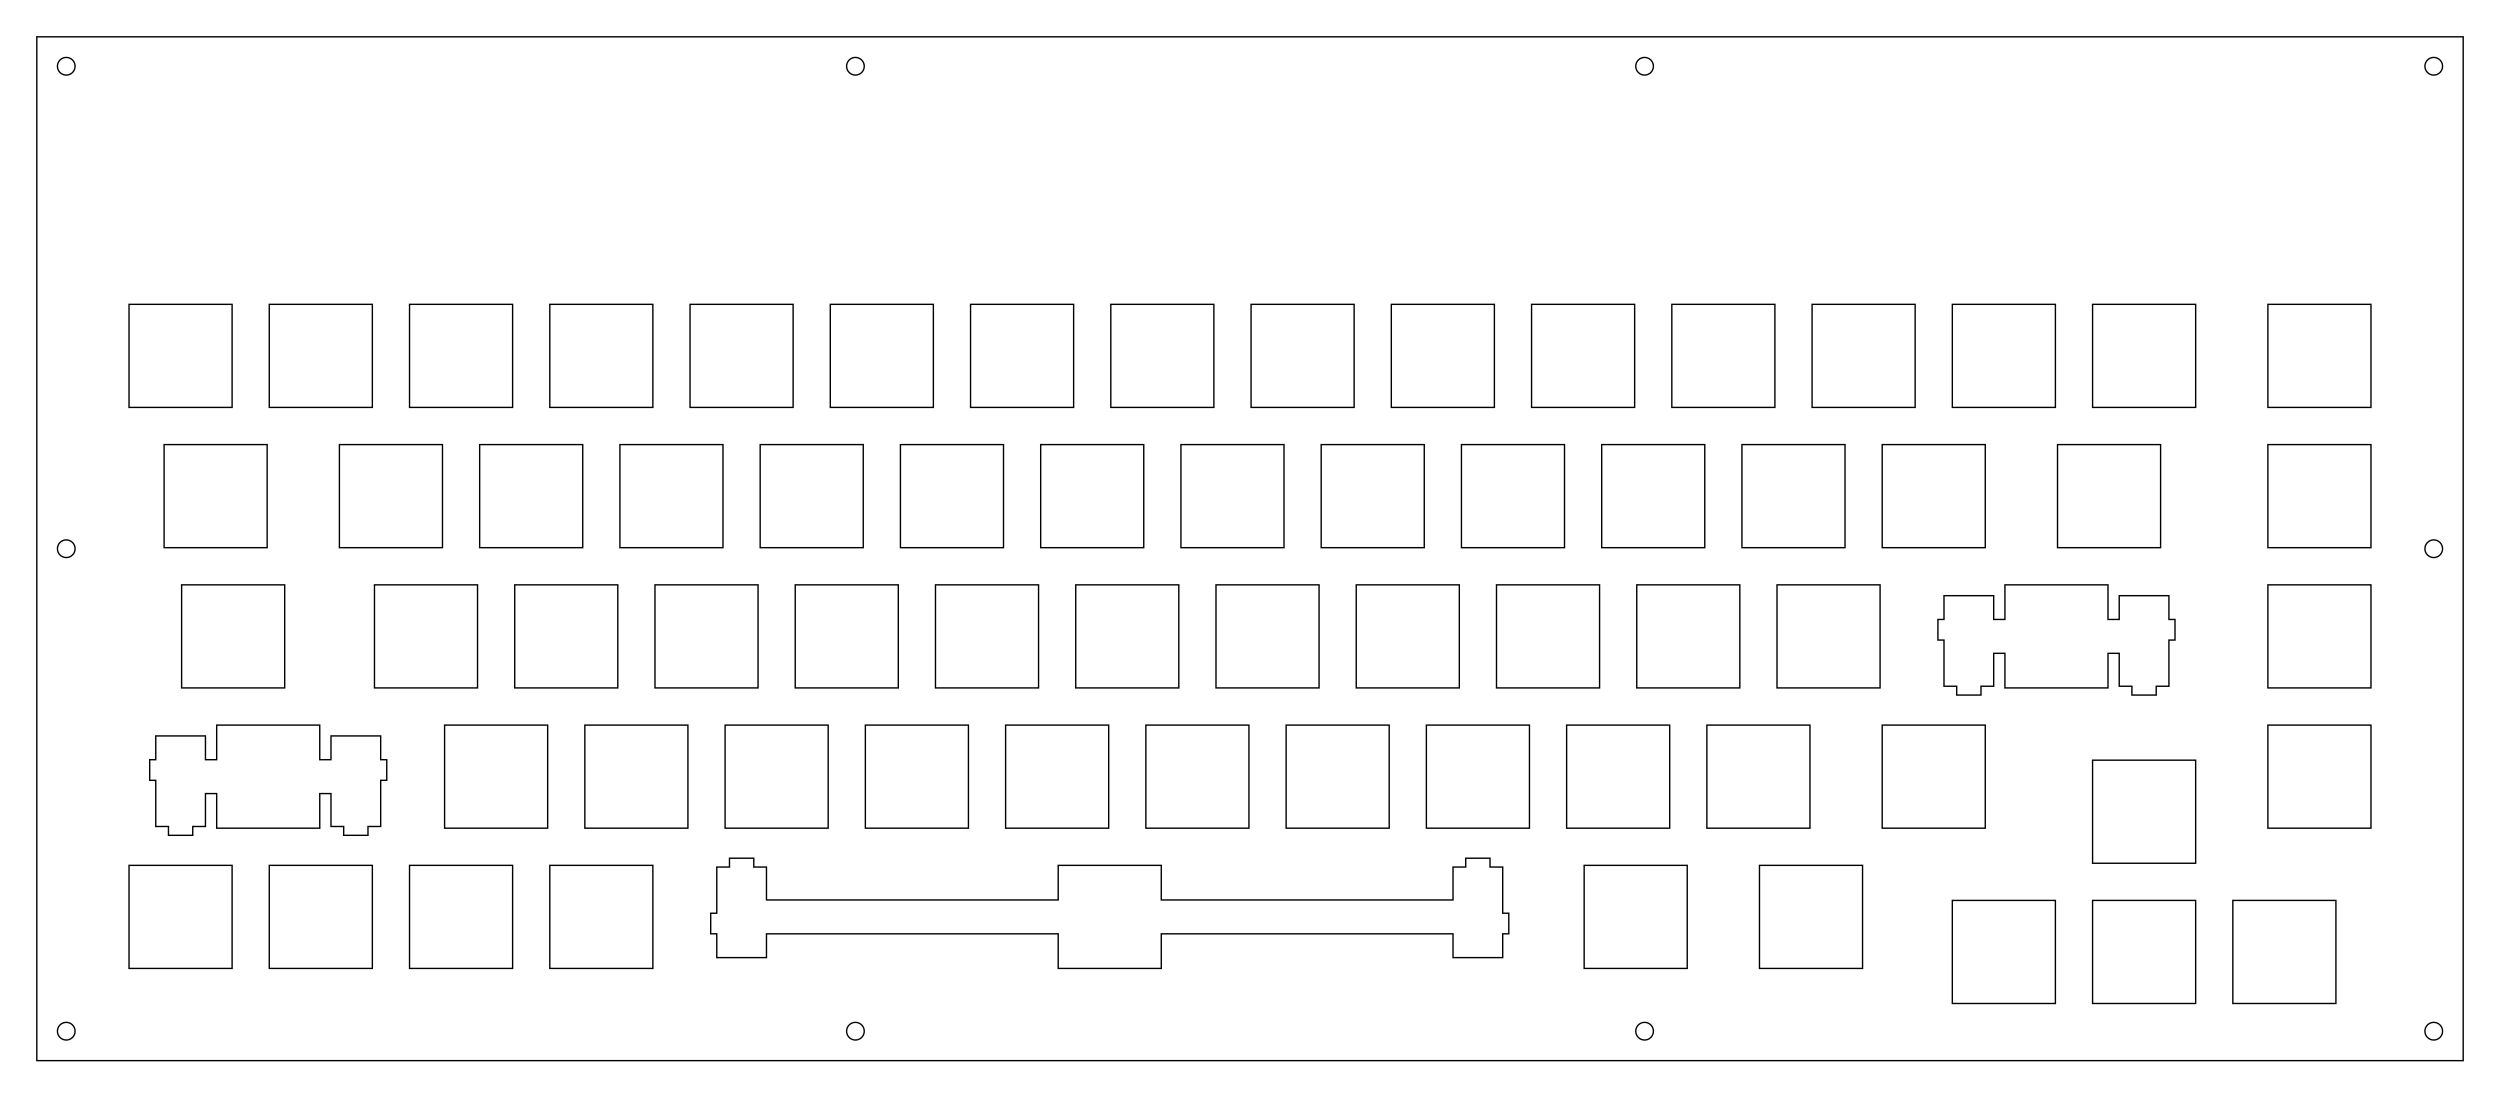 <?xml version="1.0"?>
<svg xmlns="http://www.w3.org/2000/svg" viewBox="0 0 339.562 149.062" width="339.562mm" height="149.062mm">
<rect x="5" y="5" width="329.562" height="139.062" style="fill:none;stroke-width:0.05mm;stroke:black"/>
<circle cx="9" cy="9" r="1.2" style="fill:none;stroke-width:0.05mm;stroke:black"/>
<circle cx="116.188" cy="9" r="1.2" style="fill:none;stroke-width:0.05mm;stroke:black"/>
<circle cx="223.375" cy="9" r="1.2" style="fill:none;stroke-width:0.05mm;stroke:black"/>
<circle cx="330.562" cy="9" r="1.2" style="fill:none;stroke-width:0.05mm;stroke:black"/>
<circle cx="9" cy="74.531" r="1.2" style="fill:none;stroke-width:0.05mm;stroke:black"/>
<circle cx="330.562" cy="74.531" r="1.2" style="fill:none;stroke-width:0.05mm;stroke:black"/>
<circle cx="9" cy="140.062" r="1.2" style="fill:none;stroke-width:0.05mm;stroke:black"/>
<circle cx="116.188" cy="140.062" r="1.2" style="fill:none;stroke-width:0.05mm;stroke:black"/>
<circle cx="223.375" cy="140.062" r="1.2" style="fill:none;stroke-width:0.05mm;stroke:black"/>
<circle cx="330.562" cy="140.062" r="1.2" style="fill:none;stroke-width:0.05mm;stroke:black"/>
<polygon points="303.275,122.299 303.275,136.299 317.275,136.299 317.275,122.299" style="fill:none;stroke-width:0.05mm;stroke:black"/>
<polygon points="284.224,122.299 284.224,136.299 298.224,136.299 298.224,122.299" style="fill:none;stroke-width:0.05mm;stroke:black"/>
<polygon points="265.174,122.299 265.174,136.299 279.174,136.299 279.174,122.299" style="fill:none;stroke-width:0.05mm;stroke:black"/>
<polygon points="238.981,117.537 238.981,131.537 252.981,131.537 252.981,117.537" style="fill:none;stroke-width:0.05mm;stroke:black"/>
<polygon points="215.168,117.537 215.168,131.537 229.168,131.537 229.168,117.537" style="fill:none;stroke-width:0.05mm;stroke:black"/>
<polygon points="99.081,116.567 99.081,117.767 97.356,117.767 97.356,124.037 96.531,124.037 96.531,126.837 97.356,126.837 97.356,130.067 104.106,130.067 104.106,126.837 143.731,126.837 143.731,131.537 157.731,131.537 157.731,126.837 197.356,126.837 197.356,130.067 204.106,130.067 204.106,126.837 204.931,126.837 204.931,124.037 204.106,124.037 204.106,117.767 202.381,117.767 202.381,116.567 199.081,116.567 199.081,117.767 197.356,117.767 197.356,122.237 157.731,122.237 157.731,117.537 143.731,117.537 143.731,122.237 104.106,122.237 104.106,117.767 102.381,117.767 102.381,116.567" style="fill:none;stroke-width:0.05mm;stroke:black"/>
<polygon points="74.675,117.537 74.675,131.537 88.675,131.537 88.675,117.537" style="fill:none;stroke-width:0.05mm;stroke:black"/>
<polygon points="55.625,117.537 55.625,131.537 69.625,131.537 69.625,117.537" style="fill:none;stroke-width:0.05mm;stroke:black"/>
<polygon points="36.575,117.537 36.575,131.537 50.575,131.537 50.575,117.537" style="fill:none;stroke-width:0.05mm;stroke:black"/>
<polygon points="17.525,117.537 17.525,131.537 31.525,131.537 31.525,117.537" style="fill:none;stroke-width:0.05mm;stroke:black"/>
<polygon points="284.224,103.250 284.224,117.250 298.224,117.250 298.224,103.250" style="fill:none;stroke-width:0.05mm;stroke:black"/>
<polygon points="29.431,98.487 29.431,103.187 27.906,103.187 27.906,99.957 21.156,99.957 21.156,103.187 20.331,103.187 20.331,105.987 21.156,105.987 21.156,112.257 22.881,112.257 22.881,113.457 26.181,113.457 26.181,112.257 27.906,112.257 27.906,107.787 29.431,107.787 29.431,112.487 43.431,112.487 43.431,107.787 44.956,107.787 44.956,112.257 46.681,112.257 46.681,113.457 49.981,113.457 49.981,112.257 51.706,112.257 51.706,105.987 52.531,105.987 52.531,103.187 51.706,103.187 51.706,99.957 44.956,99.957 44.956,103.187 43.431,103.187 43.431,98.487" style="fill:none;stroke-width:0.05mm;stroke:black"/>
<polygon points="308.037,98.487 308.037,112.487 322.037,112.487 322.037,98.487" style="fill:none;stroke-width:0.05mm;stroke:black"/>
<polygon points="255.650,98.487 255.650,112.487 269.650,112.487 269.650,98.487" style="fill:none;stroke-width:0.05mm;stroke:black"/>
<polygon points="231.837,98.487 231.837,112.487 245.837,112.487 245.837,98.487" style="fill:none;stroke-width:0.05mm;stroke:black"/>
<polygon points="212.787,98.487 212.787,112.487 226.787,112.487 226.787,98.487" style="fill:none;stroke-width:0.05mm;stroke:black"/>
<polygon points="193.737,98.487 193.737,112.487 207.737,112.487 207.737,98.487" style="fill:none;stroke-width:0.05mm;stroke:black"/>
<polygon points="174.687,98.487 174.687,112.487 188.687,112.487 188.687,98.487" style="fill:none;stroke-width:0.05mm;stroke:black"/>
<polygon points="155.637,98.487 155.637,112.487 169.637,112.487 169.637,98.487" style="fill:none;stroke-width:0.05mm;stroke:black"/>
<polygon points="136.587,98.487 136.587,112.487 150.587,112.487 150.587,98.487" style="fill:none;stroke-width:0.05mm;stroke:black"/>
<polygon points="117.537,98.487 117.537,112.487 131.537,112.487 131.537,98.487" style="fill:none;stroke-width:0.05mm;stroke:black"/>
<polygon points="98.487,98.487 98.487,112.487 112.487,112.487 112.487,98.487" style="fill:none;stroke-width:0.05mm;stroke:black"/>
<polygon points="79.437,98.487 79.437,112.487 93.437,112.487 93.437,98.487" style="fill:none;stroke-width:0.05mm;stroke:black"/>
<polygon points="60.387,98.487 60.387,112.487 74.387,112.487 74.387,98.487" style="fill:none;stroke-width:0.05mm;stroke:black"/>
<polygon points="272.318,79.437 272.318,84.137 270.793,84.137 270.793,80.907 264.043,80.907 264.043,84.137 263.218,84.137 263.218,86.937 264.043,86.937 264.043,93.207 265.768,93.207 265.768,94.407 269.068,94.407 269.068,93.207 270.793,93.207 270.793,88.737 272.318,88.737 272.318,93.437 286.318,93.437 286.318,88.737 287.843,88.737 287.843,93.207 289.568,93.207 289.568,94.407 292.868,94.407 292.868,93.207 294.593,93.207 294.593,86.937 295.418,86.937 295.418,84.137 294.593,84.137 294.593,80.907 287.843,80.907 287.843,84.137 286.318,84.137 286.318,79.437" style="fill:none;stroke-width:0.05mm;stroke:black"/>
<polygon points="308.037,79.437 308.037,93.437 322.037,93.437 322.037,79.437" style="fill:none;stroke-width:0.05mm;stroke:black"/>
<polygon points="241.362,79.437 241.362,93.437 255.362,93.437 255.362,79.437" style="fill:none;stroke-width:0.05mm;stroke:black"/>
<polygon points="222.312,79.437 222.312,93.437 236.312,93.437 236.312,79.437" style="fill:none;stroke-width:0.05mm;stroke:black"/>
<polygon points="203.262,79.437 203.262,93.437 217.262,93.437 217.262,79.437" style="fill:none;stroke-width:0.05mm;stroke:black"/>
<polygon points="184.212,79.437 184.212,93.437 198.212,93.437 198.212,79.437" style="fill:none;stroke-width:0.05mm;stroke:black"/>
<polygon points="165.162,79.437 165.162,93.437 179.162,93.437 179.162,79.437" style="fill:none;stroke-width:0.05mm;stroke:black"/>
<polygon points="146.112,79.437 146.112,93.437 160.112,93.437 160.112,79.437" style="fill:none;stroke-width:0.05mm;stroke:black"/>
<polygon points="127.062,79.437 127.062,93.437 141.062,93.437 141.062,79.437" style="fill:none;stroke-width:0.05mm;stroke:black"/>
<polygon points="108.012,79.437 108.012,93.437 122.012,93.437 122.012,79.437" style="fill:none;stroke-width:0.05mm;stroke:black"/>
<polygon points="88.962,79.437 88.962,93.437 102.962,93.437 102.962,79.437" style="fill:none;stroke-width:0.05mm;stroke:black"/>
<polygon points="69.912,79.437 69.912,93.437 83.912,93.437 83.912,79.437" style="fill:none;stroke-width:0.05mm;stroke:black"/>
<polygon points="50.862,79.437 50.862,93.437 64.861,93.437 64.861,79.437" style="fill:none;stroke-width:0.05mm;stroke:black"/>
<polygon points="24.668,79.437 24.668,93.437 38.668,93.437 38.668,79.437" style="fill:none;stroke-width:0.05mm;stroke:black"/>
<polygon points="308.037,60.387 308.037,74.387 322.037,74.387 322.037,60.387" style="fill:none;stroke-width:0.05mm;stroke:black"/>
<polygon points="279.462,60.387 279.462,74.387 293.462,74.387 293.462,60.387" style="fill:none;stroke-width:0.05mm;stroke:black"/>
<polygon points="255.650,60.387 255.650,74.387 269.650,74.387 269.650,60.387" style="fill:none;stroke-width:0.05mm;stroke:black"/>
<polygon points="236.600,60.387 236.600,74.387 250.600,74.387 250.600,60.387" style="fill:none;stroke-width:0.05mm;stroke:black"/>
<polygon points="217.550,60.387 217.550,74.387 231.550,74.387 231.550,60.387" style="fill:none;stroke-width:0.05mm;stroke:black"/>
<polygon points="198.500,60.387 198.500,74.387 212.500,74.387 212.500,60.387" style="fill:none;stroke-width:0.05mm;stroke:black"/>
<polygon points="179.450,60.387 179.450,74.387 193.450,74.387 193.450,60.387" style="fill:none;stroke-width:0.05mm;stroke:black"/>
<polygon points="160.400,60.387 160.400,74.387 174.400,74.387 174.400,60.387" style="fill:none;stroke-width:0.05mm;stroke:black"/>
<polygon points="141.350,60.387 141.350,74.387 155.350,74.387 155.350,60.387" style="fill:none;stroke-width:0.05mm;stroke:black"/>
<polygon points="122.300,60.387 122.300,74.387 136.300,74.387 136.300,60.387" style="fill:none;stroke-width:0.05mm;stroke:black"/>
<polygon points="103.250,60.387 103.250,74.387 117.250,74.387 117.250,60.387" style="fill:none;stroke-width:0.05mm;stroke:black"/>
<polygon points="84.200,60.387 84.200,74.387 98.200,74.387 98.200,60.387" style="fill:none;stroke-width:0.05mm;stroke:black"/>
<polygon points="65.150,60.387 65.150,74.387 79.150,74.387 79.150,60.387" style="fill:none;stroke-width:0.05mm;stroke:black"/>
<polygon points="46.100,60.387 46.100,74.387 60.100,74.387 60.100,60.387" style="fill:none;stroke-width:0.05mm;stroke:black"/>
<polygon points="22.287,60.387 22.287,74.387 36.287,74.387 36.287,60.387" style="fill:none;stroke-width:0.05mm;stroke:black"/>
<polygon points="308.037,41.337 308.037,55.337 322.037,55.337 322.037,41.337" style="fill:none;stroke-width:0.05mm;stroke:black"/>
<polygon points="284.225,41.337 284.225,55.337 298.225,55.337 298.225,41.337" style="fill:none;stroke-width:0.05mm;stroke:black"/>
<polygon points="265.175,41.337 265.175,55.337 279.175,55.337 279.175,41.337" style="fill:none;stroke-width:0.05mm;stroke:black"/>
<polygon points="246.125,41.337 246.125,55.337 260.125,55.337 260.125,41.337" style="fill:none;stroke-width:0.05mm;stroke:black"/>
<polygon points="227.075,41.337 227.075,55.337 241.075,55.337 241.075,41.337" style="fill:none;stroke-width:0.05mm;stroke:black"/>
<polygon points="208.025,41.337 208.025,55.337 222.025,55.337 222.025,41.337" style="fill:none;stroke-width:0.05mm;stroke:black"/>
<polygon points="188.975,41.337 188.975,55.337 202.975,55.337 202.975,41.337" style="fill:none;stroke-width:0.05mm;stroke:black"/>
<polygon points="169.925,41.337 169.925,55.337 183.925,55.337 183.925,41.337" style="fill:none;stroke-width:0.05mm;stroke:black"/>
<polygon points="150.875,41.337 150.875,55.337 164.875,55.337 164.875,41.337" style="fill:none;stroke-width:0.05mm;stroke:black"/>
<polygon points="131.825,41.337 131.825,55.337 145.825,55.337 145.825,41.337" style="fill:none;stroke-width:0.05mm;stroke:black"/>
<polygon points="112.774,41.337 112.774,55.337 126.774,55.337 126.774,41.337" style="fill:none;stroke-width:0.05mm;stroke:black"/>
<polygon points="93.725,41.337 93.725,55.337 107.725,55.337 107.725,41.337" style="fill:none;stroke-width:0.05mm;stroke:black"/>
<polygon points="74.675,41.337 74.675,55.337 88.675,55.337 88.675,41.337" style="fill:none;stroke-width:0.05mm;stroke:black"/>
<polygon points="55.625,41.337 55.625,55.337 69.625,55.337 69.625,41.337" style="fill:none;stroke-width:0.05mm;stroke:black"/>
<polygon points="36.575,41.337 36.575,55.337 50.575,55.337 50.575,41.337" style="fill:none;stroke-width:0.05mm;stroke:black"/>
<polygon points="17.525,41.337 17.525,55.337 31.525,55.337 31.525,41.337" style="fill:none;stroke-width:0.05mm;stroke:black"/>
</svg>